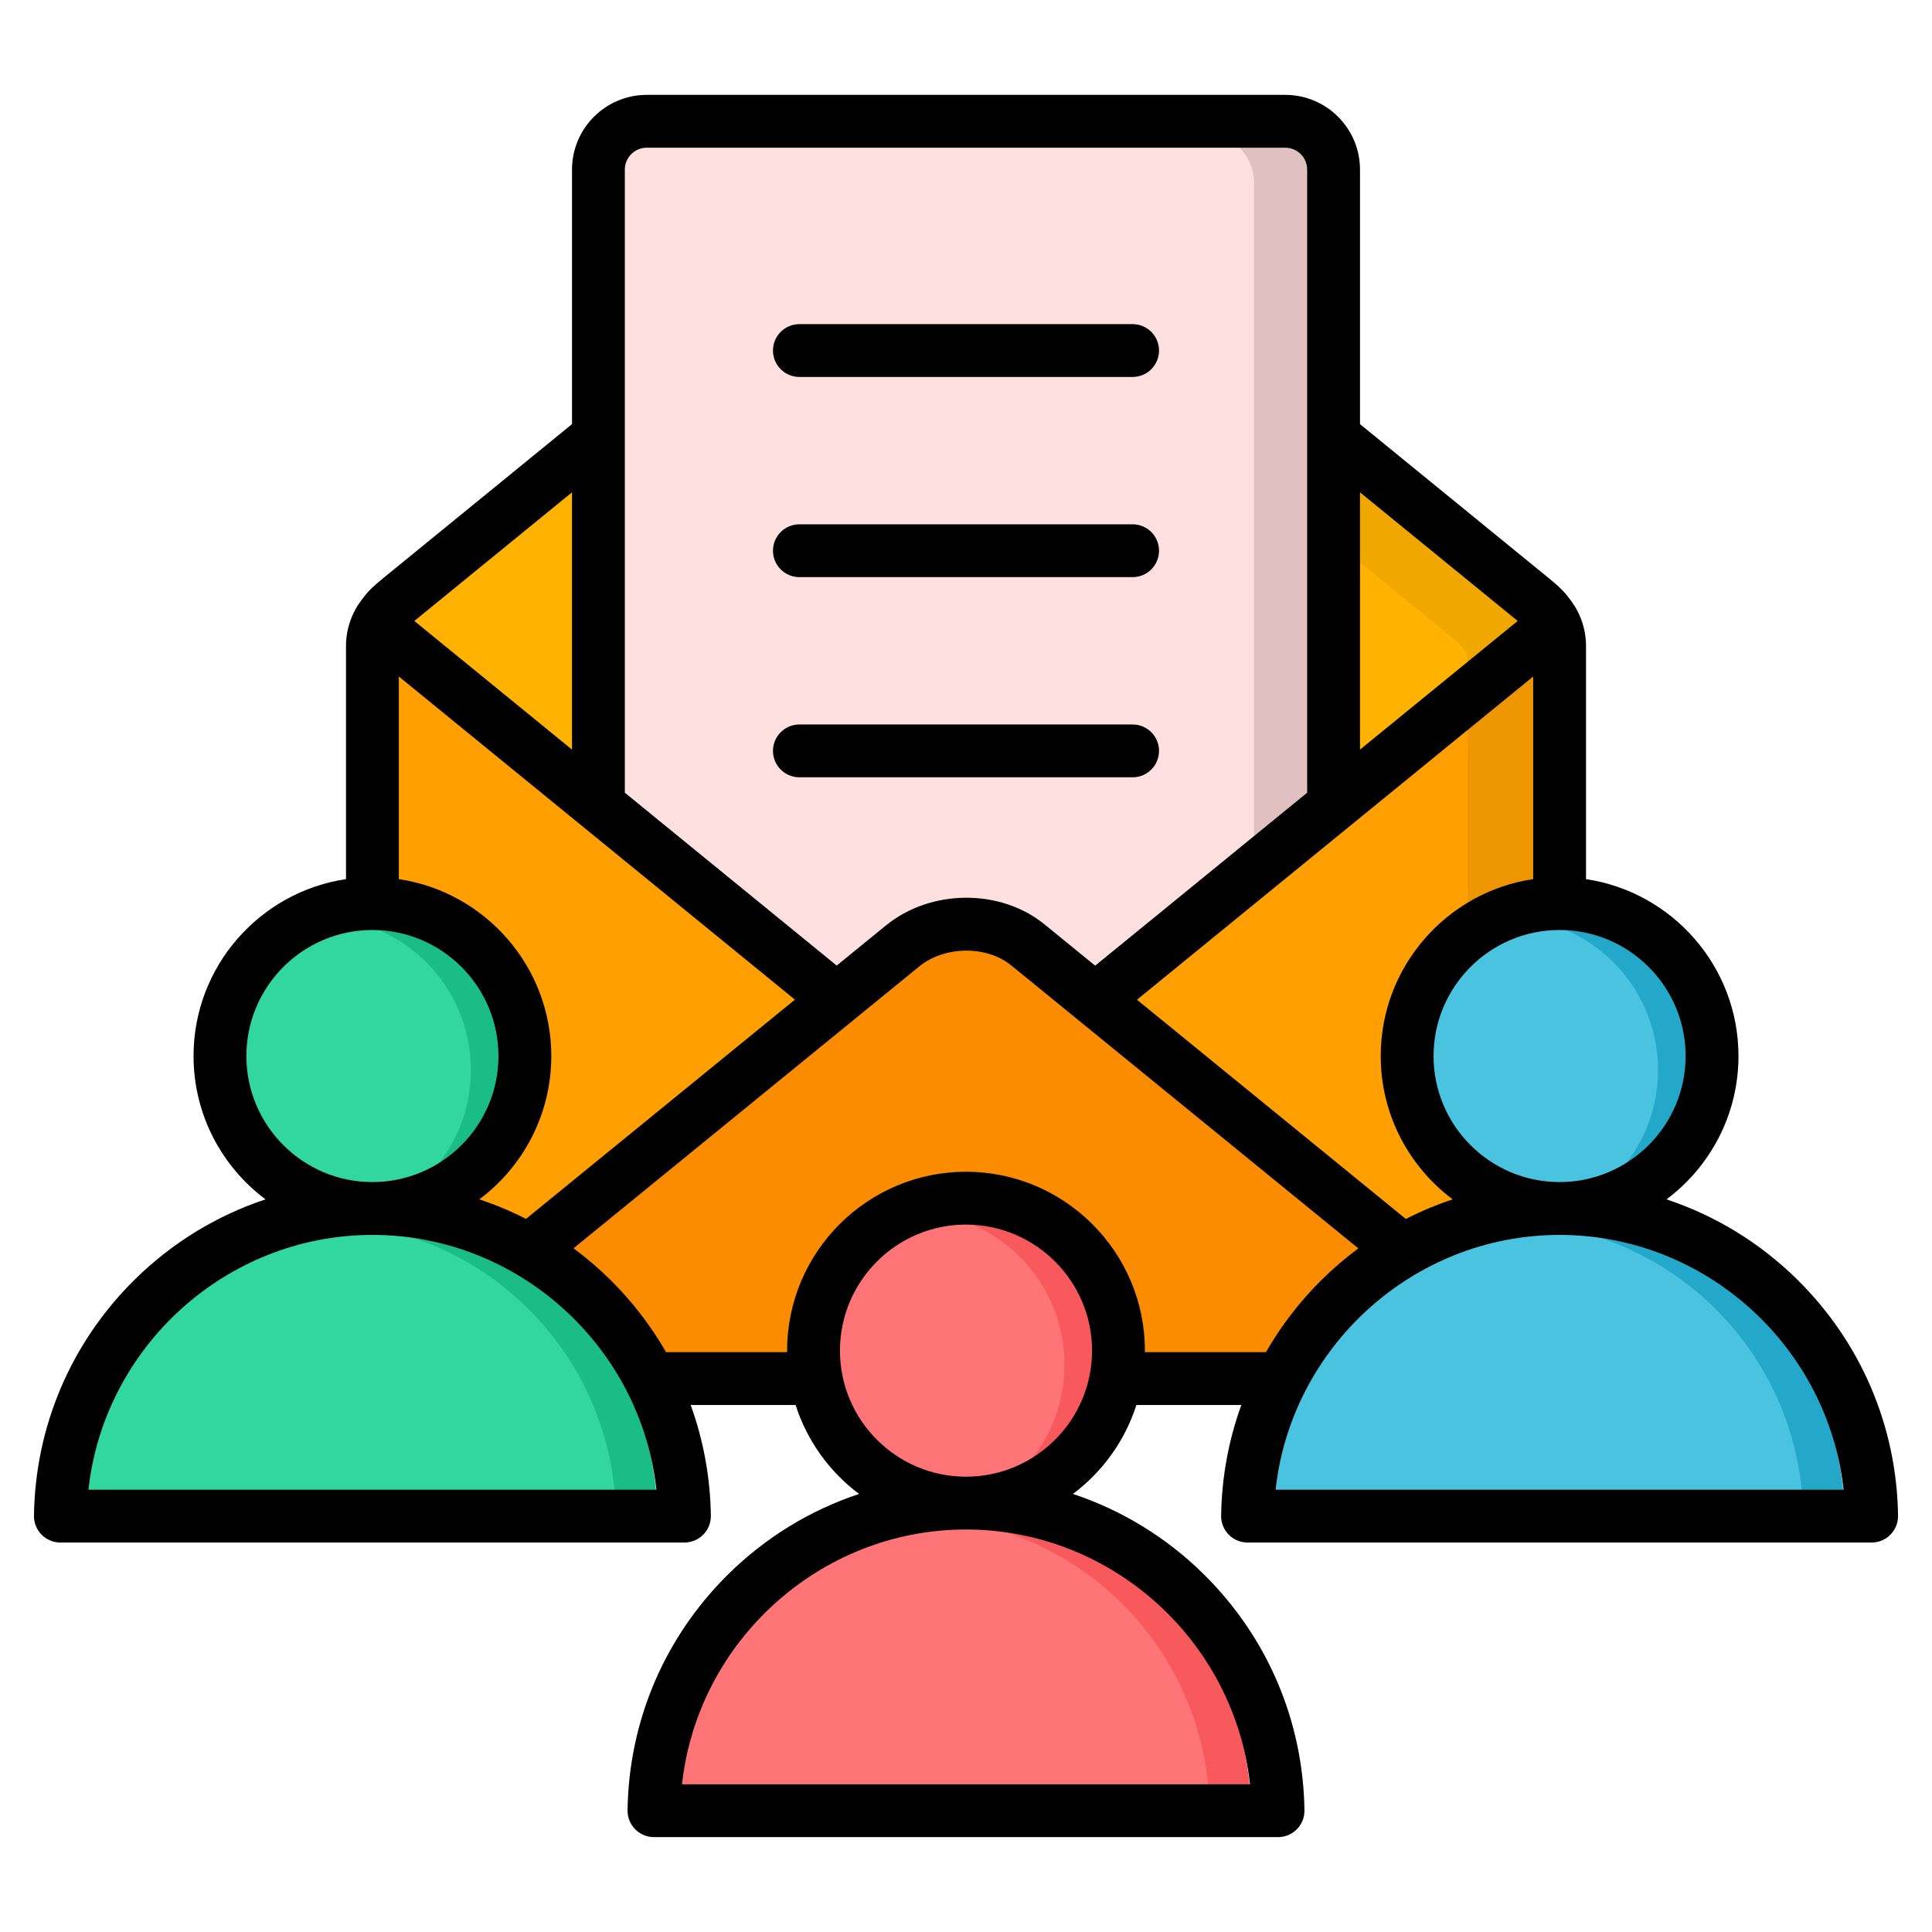 <svg id="Layer_1" viewBox="0 0 512 512" xmlns="http://www.w3.org/2000/svg" data-name="Layer 1"><g fill-rule="evenodd"><path d="m269.242 282.847 136.561-111.413c3.77-3.029 2.19-5.254-3.173-9.63l-133.388-108.823c-4.285-3.496-10.29-5.347-16.397-5.554-6.108.208-12.113 2.059-16.398 5.554l-133.388 108.824c-5.364 4.376-6.943 6.601-3.174 9.63l136.562 111.413c4.285 3.496 10.29 5.347 16.398 5.554 6.107-.207 12.113-2.059 16.397-5.554z" fill="#f0a800"/><path d="m269.241 282.848 119.687-97.646v-10.133c0-1.074-.039-1.532-.626-2.465-.809-1.288-2.385-2.735-4.614-4.554l-133.388-108.825c-4.076-3.326-9.421-5.129-14.873-5.413l-132.368 107.993c-5.364 4.376-6.943 6.601-3.174 9.63l136.562 111.413c4.285 3.495 10.29 5.346 16.398 5.554 6.107-.207 12.113-2.059 16.397-5.554z" fill="#ffb300"/><path d="m350.256 287.531v-239.23c0-7.043-5.762-12.805-12.805-12.805h-119.805c-5.931 0-7.899-.196-12.301 4.459-46.028 48.665 0 0-46.028 48.665-2.789 2.949-3.886 5.676-3.886 9.53v189.382c0 7.042 5.763 12.805 12.805 12.805h169.214c7.043 0 12.805-5.762 12.805-12.805z" fill="#e0c0c0"/><path d="m332.326 287.531v-239.23c0-7.043-5.763-12.805-12.805-12.805h-151.284c-7.043 0-12.805 5.763-12.805 12.805v239.23c0 .11.001.219.005.329.003.109.007.219.012.327.006.109.012.217.02.325.008.109.018.216.029.323s.023.215.037.321.029.212.045.318c.016.106.034.211.052.316s.039.209.06.313.044.207.068.31c.023.103.049.205.075.308.026.102.054.203.083.305.029.102.059.202.09.302.031.1.064.199.098.298.034.099.069.197.105.296.036.098.073.196.111.292.039.097.078.192.119.288.04.096.082.191.125.285.043.095.087.188.132.282.045.093.091.186.138.278.047.092.096.184.145.274.05.091.1.181.152.27.052.09.104.178.158.266.054.088.108.175.164.262.056.087.112.173.17.258s.116.17.176.253c.06.084.121.167.182.249s.124.163.188.244c.063.081.128.161.193.24.065.079.131.158.199.235.067.078.135.154.204.23s.139.151.21.225.142.148.215.22.146.144.22.215.149.141.225.21.152.137.23.204c.077.068.156.134.235.199s.159.129.239.193c.081.063.162.126.244.187.082.062.165.122.249.182.084.059.168.118.253.176s.171.114.258.17c.087.055.174.11.262.164.088.053.177.106.266.158.09.052.18.102.27.152s.182.098.274.145c.092.047.185.094.278.138.093.046.187.09.281.132.094.042.189.084.285.125.095.04.191.08.288.118s.194.075.292.111.196.071.295.105c.099.033.198.066.298.098.1.031.2.061.301.09.101.029.202.056.304.083.102.026.205.051.307.075.103.024.207.047.311.068s.208.041.313.06c.105.019.21.036.315.052.106.016.212.031.318.045s.213.026.321.037c.107.011.215.021.323.029.108.008.216.015.325.021.109.006.218.01.327.012.109.003.219.004.329.004h151.284c7.042 0 12.805-5.763 12.805-12.805z" fill="#ffe0e0"/><path d="m254.552 368.687h142.403c7.257 0 13.196-5.939 13.196-13.196v-180.967c0-2.083-.489-4.057-1.359-5.813-.492-.995-1.107-1.921-1.824-2.757 1.459 1.997 1.2 3.581-1.165 5.481l-136.562 111.413c-4.031 3.288-9.301 5.089-14.69 5.403v80.436z" fill="#ed9600"/><path d="m98.72 165.954c-1.982 2.31-3.182 5.307-3.182 8.57v180.967c0 7.257 5.939 13.196 13.196 13.196h145.818v-80.436c-6.525.38-13.224-1.421-18.105-5.403l-136.562-111.413c-2.365-1.9-2.624-3.484-1.164-5.481z" fill="#ffa000"/><path d="m254.552 368.687h121.18c7.257 0 13.196-5.939 13.196-13.196v-170.289l-119.687 97.646c-2.719 2.218-8.191 3.741-14.69 4.568v81.271z" fill="#ffa000"/><path d="m269.241 253.753 136.639 111.404c-2.358 2.187-5.509 3.529-8.958 3.529h-288.22c-3.45 0-6.601-1.342-8.958-3.529l136.295-111.123c9.226-7.522 24.167-7.648 33.203-.28z" fill="#fb8c00"/></g><g><g fill="#1bbd87"><circle cx="95.381" cy="283.567" r="40.403" transform="matrix(.447 -.894 .894 .447 -200.905 242.063)"/><path d="m95.538 323.974c-20.75 0-40.465 8.1-55.238 22.663-14.626 14.419-22.991 33.811-23.432 54.349l-.002.068-.004.068c-.127 1.977 1.072 3.658 3.139 3.658h150.617c1.961 0 3.629-1.113 3.602-3.204-.554-42.991-35.701-77.603-78.683-77.603z" fill-rule="evenodd"/></g><g fill="#32d69f" fill-rule="evenodd"><path d="m89.881 323.596c-19.712-2.683-34.903-19.581-34.903-40.029s15.191-37.346 34.903-40.029c19.712 2.684 34.903 19.581 34.903 40.029s-15.191 37.346-34.903 40.029z"/><path d="m90.016 324.168c-18.704 1.304-36.26 9.205-49.716 22.47-14.626 14.419-22.991 33.811-23.432 54.349l-.002.068-.004.068c-.127 1.977 1.072 3.658 3.139 3.658h139.617c1.961 0 3.629-1.113 3.602-3.204-.53-41.149-32.754-74.617-73.204-77.41z"/></g></g><g><g fill="#f7595c"><circle cx="252.689" cy="361.639" r="40.403" transform="matrix(.447 -.894 .894 .447 -183.777 425.921)"/><path d="m252.846 402.047c-20.75 0-40.465 8.1-55.238 22.663-14.626 14.419-22.991 33.811-23.432 54.349l-.002.068-.004.068c-.127 1.977 1.072 3.658 3.139 3.658h150.617c1.961 0 3.629-1.113 3.602-3.204-.554-42.991-35.701-77.603-78.683-77.603z" fill-rule="evenodd"/></g><g fill="#ff7577" fill-rule="evenodd"><path d="m247.189 401.668c-19.711-2.683-34.903-19.581-34.903-40.029s15.191-37.346 34.903-40.029c19.712 2.684 34.903 19.581 34.903 40.029s-15.191 37.346-34.903 40.029z"/><path d="m247.324 402.24c-18.704 1.304-36.26 9.205-49.716 22.47-14.626 14.419-22.991 33.811-23.432 54.349l-.002.068-.004.068c-.127 1.977 1.072 3.658 3.139 3.658h139.617c1.961 0 3.629-1.113 3.602-3.204-.53-41.149-32.754-74.617-73.204-77.41z"/></g></g><g><g fill="#24a8c9"><circle cx="409.995" cy="283.569" r="40.403" transform="matrix(.23 -.973 .973 .23 39.814 617.446)"/><path d="m410.152 323.976c-20.75 0-40.465 8.1-55.238 22.663-14.626 14.419-22.991 33.811-23.432 54.349l-.002.068-.004.068c-.127 1.977 1.072 3.657 3.139 3.657h150.617c1.961 0 3.629-1.113 3.602-3.204-.554-42.991-35.701-77.603-78.683-77.603z" fill-rule="evenodd"/></g><g fill="#49c3e0" fill-rule="evenodd"><path d="m404.495 323.598c-19.711-2.683-34.903-19.581-34.903-40.029s15.191-37.346 34.903-40.029c19.712 2.684 34.903 19.581 34.903 40.029s-15.191 37.346-34.903 40.029z"/><path d="m404.63 324.17c-18.704 1.304-36.26 9.205-49.716 22.47-14.626 14.419-22.991 33.811-23.432 54.349l-.002.068-.004.068c-.127 1.977 1.072 3.657 3.139 3.657h139.617c1.961 0 3.629-1.113 3.602-3.204-.53-41.149-32.754-74.617-73.204-77.41z"/></g></g><path d="m204.848 92.897c0-3.866 3.134-7 7-7h88.305c3.866 0 7 3.134 7 7s-3.134 7-7 7h-88.305c-3.866 0-7-3.134-7-7zm7 60.049h88.305c3.866 0 7-3.134 7-7s-3.134-7-7-7h-88.305c-3.866 0-7 3.134-7 7s3.134 7 7 7zm0 53.049h88.305c3.866 0 7-3.134 7-7s-3.134-7-7-7h-88.305c-3.866 0-7 3.134-7 7s3.134 7 7 7zm291.151 195.692c.026 1.873-.699 3.679-2.015 5.014-1.315 1.334-3.11 2.085-4.984 2.085h-165.387c-1.874 0-3.669-.751-4.984-2.085-1.315-1.335-2.041-3.141-2.015-5.014.144-10.164 1.981-20.053 5.353-29.353h-27.807c-3.039 9.508-8.997 17.724-16.824 23.578 12.892 4.279 24.734 11.471 34.67 21.277 16.876 16.655 26.353 38.876 26.687 62.568.026 1.873-.699 3.679-2.015 5.014-1.315 1.334-3.11 2.085-4.984 2.085h-165.387c-1.874 0-3.669-.751-4.984-2.085-1.315-1.335-2.041-3.141-2.015-5.014.334-23.692 9.812-45.913 26.688-62.568 9.937-9.807 21.778-16.998 34.67-21.277-7.826-5.854-13.785-14.07-16.824-23.578h-27.808c3.371 9.299 5.209 19.188 5.353 29.353.026 1.873-.699 3.679-2.015 5.014-1.315 1.334-3.11 2.085-4.984 2.085h-165.388c-1.874 0-3.669-.751-4.984-2.085-1.315-1.335-2.041-3.141-2.015-5.014.334-23.691 9.812-45.912 26.687-62.567 9.938-9.807 21.779-16.998 34.672-21.278-11.568-8.652-19.069-22.456-19.069-37.98 0-23.76 17.572-43.489 40.403-46.883v-61.808c0-4.584 1.591-9.029 4.464-12.609 1.6-2.24 3.803-4.041 5.633-5.534l49.798-40.627v-67.454c0-10.92 8.885-19.805 19.806-19.805h169.214c10.92 0 19.805 8.885 19.805 19.805v67.455l49.799 40.627c1.829 1.492 4.028 3.291 5.628 5.529 2.876 3.579 4.468 8.026 4.468 12.614v61.808c22.831 3.394 40.403 23.123 40.403 46.883 0 15.524-7.501 29.328-19.069 37.98 12.893 4.28 24.735 11.471 34.672 21.278 16.875 16.656 26.353 38.876 26.687 62.567zm-118.026-83.845c-11.568-8.652-19.069-22.456-19.069-37.98 0-23.76 17.572-43.489 40.403-46.883v-53.699l-48.433 39.514c-.007.006-.014.011-.021.017l-56.544 46.131 71.251 58.093c4.002-2.045 8.149-3.778 12.413-5.193zm28.334-71.384c-18.419 0-33.403 14.984-33.403 33.403s14.984 33.402 33.403 33.402 33.403-14.984 33.403-33.402-14.984-33.403-33.403-33.403zm-52.895-115.99v68.187l41.783-34.088c-.251-.211-.527-.44-.834-.69l-40.949-33.408zm-194.824-85.521v165.131l56.147 45.808 13.036-10.628c11.885-9.69 30.357-9.814 42.049-.28l13.412 10.935 56.18-45.834v-165.132c0-3.201-2.604-5.805-5.805-5.805h-169.213c-3.201 0-5.806 2.604-5.806 5.805zm-26.188 278.068 71.26-58.099-56.515-46.107c-.006-.004-.011-.008-.016-.013l-48.436-39.515v53.699c22.831 3.394 40.403 23.123 40.403 46.883 0 15.524-7.501 29.328-19.069 37.98 4.25 1.411 8.383 3.136 12.372 5.173zm-29.594-158.447 41.782 34.087v-68.187l-40.948 33.408c-.307.25-.584.48-.834.691zm-44.516 115.294c0 18.418 14.984 33.402 33.403 33.402s33.403-14.984 33.403-33.402-14.984-33.403-33.403-33.403-33.403 14.984-33.403 33.403zm108.662 114.924c-4.119-37.829-36.494-67.521-75.259-67.521s-71.139 29.691-75.259 67.521zm82.049 10.55c-38.764 0-71.14 29.691-75.26 67.521h150.519c-4.12-37.829-36.495-67.521-75.259-67.521zm0-14c18.419 0 33.403-14.984 33.403-33.403s-14.984-33.403-33.403-33.403-33.404 14.984-33.404 33.403 14.985 33.403 33.404 33.403zm79.486-33.001c4.004-6.958 8.951-13.428 14.813-19.215 3.052-3.012 6.288-5.771 9.674-8.284l-92-75.01c-6.507-5.305-17.661-5.177-24.357.28l-91.625 74.704c3.397 2.52 6.645 5.288 9.707 8.31 5.862 5.787 10.81 12.257 14.813 19.215h32.094c0-.135-.01-.267-.01-.402 0-26.139 21.266-47.403 47.404-47.403s47.403 21.265 47.403 47.403c0 .135-.009.268-.01.402h32.093zm153.078 36.451c-4.119-37.829-36.494-67.521-75.259-67.521s-71.139 29.691-75.259 67.521z"/></svg>